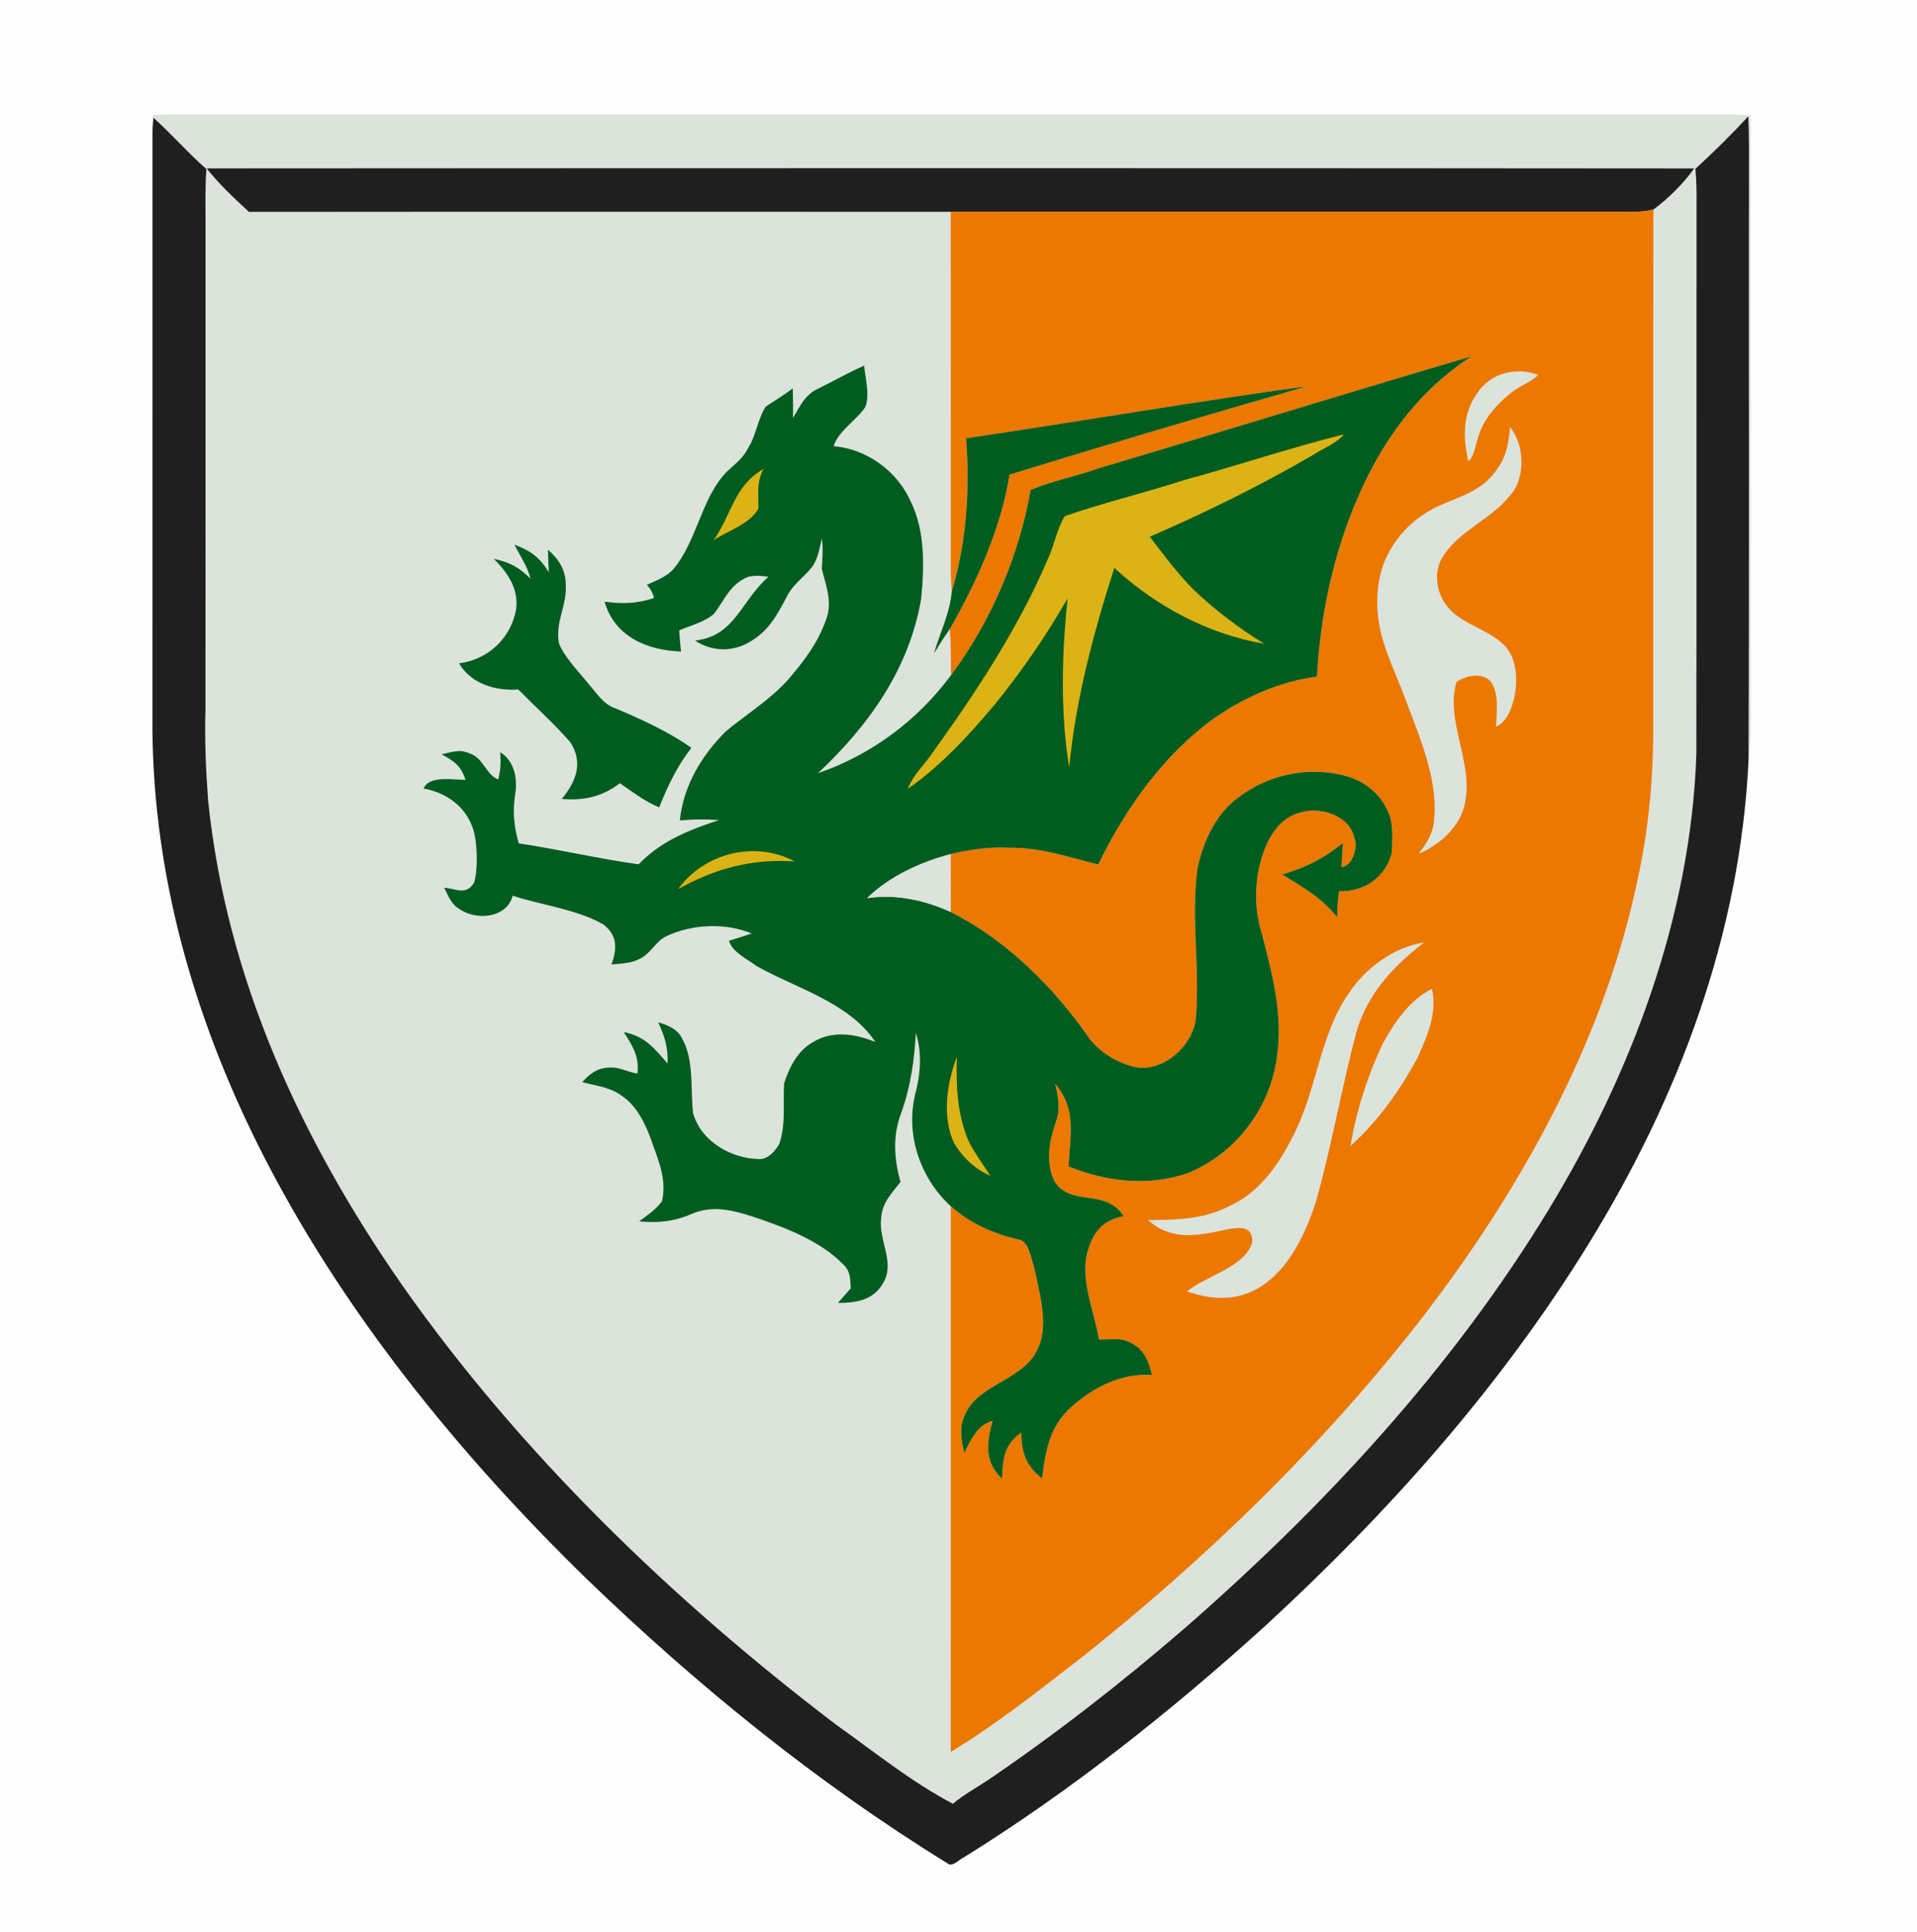<?xml version="1.0" encoding="UTF-8" standalone="no"?>
<!DOCTYPE svg PUBLIC "-//W3C//DTD SVG 1.1//EN" "http://www.w3.org/Graphics/SVG/1.1/DTD/svg11.dtd">
<svg xmlns="http://www.w3.org/2000/svg" version="1.1" viewBox="0 0 384 387" width="384.0pt" height="387.0pt">
<path d="M 0.00 0.00 L 384.00 0.00 L 384.00 387.00 L 0.00 387.00 L 0.00 0.00 Z" fill="#fefefe" />
<path d="M 30.47 23.09 C 34.32 22.78 38.15 22.96 42.00 22.93 C 141.33 22.93 240.67 22.93 340.00 22.93 C 343.63 22.98 347.10 22.72 350.70 23.19 C 350.70 62.46 350.70 101.73 350.71 141.00 C 350.78 144.75 350.77 148.46 350.26 152.19 C 350.42 111.13 350.28 70.06 350.34 29.00 C 350.34 27.10 350.29 25.21 350.21 23.31 C 346.84 26.94 343.27 30.48 339.61 33.82 C 339.82 36.21 339.86 38.60 339.83 41.00 C 339.80 77.65 339.85 114.38 339.80 151.03 C 338.74 183.28 326.88 214.91 310.25 242.29 C 290.86 274.20 265.30 301.79 237.25 326.26 C 224.66 337.13 211.50 347.40 197.73 356.75 C 195.42 358.27 193.00 359.58 190.88 361.38 C 182.64 357.06 175.06 350.92 167.46 345.52 C 134.74 320.61 104.24 291.20 80.55 257.46 C 60.28 228.32 45.42 196.14 41.70 160.51 C 41.24 154.34 40.98 148.19 41.16 142.00 C 41.19 109.67 41.16 77.33 41.17 45.00 C 41.19 41.28 41.06 37.58 41.35 33.87 C 37.63 30.62 34.41 26.89 30.74 23.59 L 30.54 23.38 L 30.47 23.09 Z" fill="#dbe3db" />
<path d="M 30.74 23.59 C 34.41 26.89 37.63 30.62 41.35 33.87 C 41.06 37.58 41.19 41.28 41.17 45.00 C 41.16 77.33 41.19 109.67 41.16 142.00 C 40.98 148.19 41.24 154.34 41.70 160.51 C 45.42 196.14 60.28 228.32 80.55 257.46 C 104.24 291.20 134.74 320.61 167.46 345.52 C 175.06 350.92 182.64 357.06 190.88 361.38 C 193.00 359.58 195.42 358.27 197.73 356.75 C 211.50 347.40 224.66 337.13 237.25 326.26 C 265.30 301.79 290.86 274.20 310.25 242.29 C 326.88 214.91 338.74 183.28 339.80 151.03 C 339.85 114.38 339.80 77.65 339.83 41.00 C 339.86 38.60 339.82 36.21 339.61 33.82 C 343.27 30.48 346.84 26.94 350.21 23.31 C 350.29 25.21 350.34 27.10 350.34 29.00 C 350.28 70.06 350.42 111.13 350.26 152.19 C 348.62 187.03 336.38 219.71 318.21 249.22 C 300.40 278.11 277.99 303.18 253.07 326.09 C 234.42 342.95 214.45 358.85 193.06 372.12 C 192.16 372.51 190.74 374.19 189.77 373.30 C 163.68 357.22 139.62 337.66 117.59 316.40 C 91.84 291.33 68.16 262.21 51.99 229.99 C 38.83 203.77 30.75 175.47 30.53 146.00 C 30.53 106.33 30.53 66.66 30.54 27.00 C 30.54 25.85 30.61 24.72 30.74 23.59 Z" fill="#1f1f1f" />
<path d="M 41.40 33.74 C 140.70 33.68 240.07 33.66 339.36 33.75 C 337.36 36.61 334.03 39.94 331.19 41.98 C 328.43 42.66 325.80 42.40 323.00 42.42 C 278.81 42.42 234.63 42.42 190.44 42.43 C 143.59 42.45 96.73 42.40 49.88 42.45 C 46.91 39.73 43.90 36.91 41.40 33.74 Z" fill="#1f1f1f" />
<path d="M 190.44 42.43 C 234.63 42.42 278.81 42.42 323.00 42.42 C 325.80 42.40 328.43 42.66 331.19 41.98 C 331.14 76.98 331.19 111.99 331.16 147.00 C 331.11 157.71 329.96 168.16 327.51 178.59 C 320.58 209.70 304.22 238.85 284.91 263.96 C 265.05 289.55 241.70 312.21 216.35 332.32 C 207.95 338.78 199.52 345.51 190.45 350.99 C 190.48 314.55 190.45 278.11 190.46 241.67 C 194.34 245.10 198.83 247.10 203.83 248.31 C 206.13 248.44 206.52 252.21 207.17 253.94 C 208.14 258.74 210.14 265.31 207.99 269.95 C 205.45 276.44 195.97 277.19 193.36 283.30 C 192.03 286.01 192.58 288.28 193.14 291.09 C 194.46 288.54 195.80 285.45 198.83 284.65 C 197.66 288.98 197.12 292.92 200.72 296.26 C 200.87 292.32 201.11 289.40 204.59 287.02 C 204.58 291.04 205.56 293.70 208.74 296.22 C 209.36 291.19 210.07 286.54 213.72 282.72 C 218.18 278.34 224.34 274.97 230.77 275.49 C 230.10 272.88 229.35 270.56 226.81 269.20 C 224.66 267.83 222.57 268.42 220.14 268.38 C 219.18 262.65 216.05 255.78 218.07 250.07 C 219.21 246.47 221.30 244.34 225.09 243.66 C 221.31 237.92 214.62 241.89 211.24 236.72 C 209.33 232.76 210.21 228.58 211.56 224.62 C 212.48 222.03 211.94 219.71 211.37 217.15 C 215.76 222.31 214.33 227.55 214.05 233.69 C 221.70 236.80 230.03 237.73 237.95 235.03 C 246.89 231.37 253.48 223.25 255.43 213.82 C 257.35 204.47 255.08 196.00 252.75 187.02 C 251.22 182.09 251.25 176.77 252.73 171.83 C 253.98 167.79 256.31 163.67 260.78 162.71 C 264.67 161.60 270.49 163.50 271.30 167.96 C 272.11 169.76 270.90 173.56 268.71 173.73 C 268.81 172.12 268.90 170.51 268.99 168.90 C 265.09 172.04 261.66 173.77 256.86 175.20 C 260.89 177.72 264.86 179.91 267.84 183.75 C 267.86 182.01 267.97 180.30 268.22 178.57 C 273.21 178.72 277.54 175.80 278.77 170.92 C 278.90 168.02 279.23 164.80 277.83 162.18 C 276.16 158.57 272.66 156.08 268.81 155.28 C 261.62 153.52 253.72 155.34 247.91 159.89 C 243.52 163.11 240.96 168.77 239.88 173.97 C 238.51 183.67 240.40 194.25 239.55 204.00 C 238.94 209.59 232.92 215.00 227.14 213.74 C 223.58 212.79 220.33 210.88 218.11 207.90 C 211.04 197.71 201.59 188.34 190.44 182.71 C 190.47 178.85 190.49 174.99 190.41 171.13 C 194.23 170.21 198.06 169.65 202.01 169.84 C 208.38 169.76 213.93 171.69 219.99 173.20 C 225.47 161.91 233.26 150.94 243.60 143.63 C 249.69 139.50 256.47 136.54 263.80 135.55 C 264.61 120.49 268.43 105.05 275.87 91.86 C 280.53 83.66 286.80 76.49 294.79 71.39 C 269.86 78.73 244.91 86.44 219.99 93.85 C 215.49 95.46 210.88 96.31 206.45 98.15 C 204.14 111.33 198.52 124.55 190.50 135.27 C 190.48 132.18 190.50 129.09 190.29 126.00 C 195.65 116.54 200.52 105.90 202.22 95.09 C 222.02 88.99 241.91 83.12 261.82 77.38 C 239.02 80.50 216.29 84.44 193.52 87.80 C 194.31 98.13 193.62 108.58 190.65 118.53 C 190.56 117.35 190.50 116.17 190.46 114.99 C 190.45 90.81 190.49 66.61 190.44 42.43 Z" fill="#ec7800" />
<path d="M 294.79 71.39 C 286.80 76.49 280.53 83.66 275.87 91.86 C 268.43 105.05 264.61 120.49 263.80 135.55 C 256.47 136.54 249.69 139.50 243.60 143.63 C 233.26 150.94 225.47 161.91 219.99 173.20 C 213.93 171.69 208.38 169.76 202.01 169.84 C 198.06 169.65 194.23 170.21 190.41 171.13 C 184.38 172.71 178.18 175.55 173.68 179.95 C 179.47 179.08 185.17 180.32 190.44 182.71 C 201.59 188.34 211.04 197.71 218.11 207.90 C 220.33 210.88 223.58 212.79 227.14 213.74 C 232.92 215.00 238.94 209.59 239.55 204.00 C 240.40 194.25 238.51 183.67 239.88 173.97 C 240.96 168.77 243.52 163.11 247.91 159.89 C 253.72 155.34 261.62 153.52 268.81 155.28 C 272.66 156.08 276.16 158.57 277.83 162.18 C 279.23 164.80 278.90 168.02 278.77 170.92 C 277.54 175.80 273.21 178.72 268.22 178.57 C 267.97 180.30 267.86 182.01 267.84 183.75 C 264.86 179.91 260.89 177.72 256.86 175.20 C 261.66 173.77 265.09 172.04 268.99 168.90 C 268.90 170.51 268.81 172.12 268.71 173.73 C 270.90 173.56 272.11 169.76 271.30 167.96 C 270.49 163.50 264.67 161.60 260.78 162.71 C 256.31 163.67 253.98 167.79 252.73 171.83 C 251.25 176.77 251.22 182.09 252.75 187.02 C 255.08 196.00 257.35 204.47 255.43 213.82 C 253.48 223.25 246.89 231.37 237.95 235.03 C 230.03 237.73 221.70 236.80 214.05 233.69 C 214.33 227.55 215.76 222.31 211.37 217.15 C 211.94 219.71 212.48 222.03 211.56 224.62 C 210.21 228.58 209.33 232.76 211.24 236.72 C 214.62 241.89 221.31 237.92 225.09 243.66 C 221.30 244.34 219.21 246.47 218.07 250.07 C 216.05 255.78 219.18 262.65 220.14 268.38 C 222.57 268.42 224.66 267.83 226.81 269.20 C 229.35 270.56 230.10 272.88 230.77 275.49 C 224.34 274.97 218.18 278.34 213.72 282.72 C 210.07 286.54 209.36 291.19 208.74 296.22 C 205.56 293.70 204.58 291.04 204.59 287.02 C 201.11 289.40 200.87 292.32 200.72 296.26 C 197.12 292.92 197.66 288.98 198.83 284.65 C 195.80 285.45 194.46 288.54 193.14 291.09 C 192.58 288.28 192.03 286.01 193.36 283.30 C 195.97 277.19 205.45 276.44 207.99 269.95 C 210.14 265.31 208.14 258.74 207.17 253.94 C 206.52 252.21 206.13 248.44 203.83 248.31 C 198.83 247.10 194.34 245.10 190.46 241.67 C 184.33 236.04 181.36 227.39 183.33 219.22 C 184.40 215.32 184.71 210.83 183.46 206.95 C 183.15 212.50 182.37 217.93 180.45 223.18 C 178.76 227.72 179.12 232.23 180.38 236.81 C 178.61 239.08 176.71 240.94 176.51 243.98 C 175.92 248.52 179.33 252.83 176.96 256.94 C 175.08 260.45 171.52 261.07 167.85 261.03 C 168.70 260.05 169.56 259.08 170.42 258.11 C 170.30 256.06 170.39 254.68 168.78 253.19 C 164.18 248.54 157.15 245.87 151.04 243.83 C 146.73 242.44 142.69 241.35 138.32 243.30 C 134.86 244.77 131.78 245.03 128.04 244.70 C 129.60 243.51 131.51 242.27 132.61 240.63 C 133.55 236.58 132.09 232.96 130.74 229.23 C 129.56 225.71 127.72 221.59 124.49 219.50 C 122.23 217.81 119.32 217.52 116.64 216.80 C 118.07 215.17 119.72 213.93 121.98 213.90 C 123.91 213.68 125.72 214.81 127.70 215.09 C 128.06 211.60 126.74 209.57 124.95 206.78 C 129.19 207.59 131.07 210.01 133.72 213.08 C 133.88 209.92 133.15 207.64 131.84 204.83 C 133.79 205.34 135.91 206.29 136.73 208.26 C 139.04 212.43 138.30 218.41 138.83 223.03 C 140.44 228.70 146.41 232.09 152.03 232.22 C 153.78 232.34 155.36 230.56 156.11 229.15 C 157.47 225.17 156.79 220.99 157.08 217.01 C 158.10 213.82 159.79 210.50 162.83 208.81 C 166.66 206.40 171.39 207.11 175.36 208.78 C 170.05 200.76 159.29 197.96 151.48 193.50 C 149.71 192.15 146.65 190.74 146.02 188.48 C 147.54 188.01 149.07 187.55 150.56 187.01 C 145.27 184.84 138.69 185.13 133.52 187.55 C 131.25 188.63 130.34 191.11 128.12 192.11 C 126.34 193.04 124.45 193.01 122.48 193.24 C 123.65 190.05 123.71 187.35 120.80 185.17 C 115.53 182.17 108.48 181.34 102.69 179.45 C 101.52 184.03 95.23 184.48 91.94 182.05 C 90.27 181.07 89.85 179.45 88.95 177.85 C 91.41 178.04 93.33 179.46 94.97 176.86 C 95.79 174.05 95.64 168.96 94.80 166.18 C 93.36 161.60 89.44 158.81 84.85 157.97 C 85.96 155.27 90.99 156.28 93.25 156.23 C 92.29 153.37 91.02 152.52 88.47 151.13 C 90.43 150.73 92.02 150.01 93.97 150.92 C 96.76 151.64 97.44 155.39 99.80 156.15 C 100.30 154.28 100.34 152.62 100.20 150.70 C 103.01 152.43 103.70 155.95 103.21 159.00 C 102.64 162.56 102.93 165.55 103.92 168.97 C 111.96 170.18 119.87 172.04 127.92 173.17 C 132.43 168.48 137.99 166.29 144.04 164.30 C 141.40 164.10 138.82 164.14 136.19 164.37 C 136.86 157.45 140.60 151.26 145.46 146.46 C 149.48 143.15 154.38 140.12 158.00 136.01 C 161.37 132.09 164.39 128.01 165.84 122.98 C 166.48 119.71 165.36 117.02 164.62 113.95 C 164.74 111.91 164.89 109.90 164.65 107.87 C 164.09 109.92 163.91 111.91 162.63 113.64 C 160.95 115.72 158.81 117.10 157.58 119.57 C 155.73 123.11 154.00 126.34 150.44 128.45 C 146.93 130.67 142.68 130.63 139.21 128.33 C 147.24 127.49 148.42 120.37 153.92 115.57 C 152.55 115.31 151.22 115.30 149.94 115.53 C 146.20 117.02 145.24 120.09 143.00 123.00 C 141.11 124.64 138.32 125.31 136.05 126.29 C 136.14 127.70 136.26 129.12 136.41 130.53 C 129.65 130.31 123.07 127.52 121.11 120.54 C 124.71 121.03 127.57 120.95 131.01 119.81 C 130.79 118.84 130.31 117.96 129.58 117.17 C 131.48 116.30 133.53 115.57 134.94 113.96 C 139.68 108.24 140.51 99.72 145.56 94.53 C 147.15 93.01 148.85 91.84 149.83 89.80 C 151.50 87.23 151.76 83.98 153.38 81.48 C 155.19 80.26 157.06 79.14 158.80 77.82 C 158.85 79.79 158.88 81.76 158.85 83.73 C 160.25 81.40 161.26 79.04 163.88 77.87 C 166.97 76.35 169.95 74.64 173.10 73.26 C 173.32 75.84 174.26 79.02 173.36 81.49 C 171.62 84.20 167.91 86.30 166.99 89.40 C 173.62 89.90 179.82 94.47 182.45 100.54 C 185.34 106.32 185.15 113.73 184.51 120.00 C 182.11 134.04 174.03 145.35 163.84 154.91 C 174.43 151.31 183.87 144.28 190.50 135.27 C 198.52 124.55 204.14 111.33 206.45 98.15 C 210.88 96.31 215.49 95.46 219.99 93.85 C 244.91 86.44 269.86 78.73 294.79 71.39 Z" fill="#005c1f" />
<path d="M 308.15 75.11 C 306.53 76.67 304.45 77.28 302.71 78.68 C 299.75 81.03 296.91 84.23 295.99 87.99 C 295.48 89.41 295.30 91.45 294.12 92.45 C 293.07 87.67 292.90 83.06 295.83 78.88 C 298.51 74.70 303.60 73.46 308.15 75.11 Z" fill="#dbe3db" />
<path d="M 261.82 77.38 C 241.91 83.12 222.02 88.99 202.22 95.09 C 200.52 105.90 195.65 116.54 190.29 126.00 C 189.14 127.60 188.09 129.25 187.09 130.94 C 188.28 126.71 190.26 122.99 190.65 118.53 C 193.62 108.58 194.31 98.13 193.52 87.80 C 216.29 84.44 239.02 80.50 261.82 77.38 Z" fill="#005c1f" />
<path d="M 302.47 85.56 C 305.44 89.13 305.67 95.94 302.37 99.40 C 298.71 104.01 292.27 106.37 289.21 111.27 C 286.93 114.39 287.70 119.06 290.18 121.82 C 293.14 125.23 298.56 126.23 301.51 129.47 C 303.93 132.18 303.99 136.12 303.39 139.51 C 302.88 141.68 301.95 144.69 299.67 145.58 C 299.77 142.61 300.38 139.08 298.57 136.48 C 296.72 134.63 293.82 135.39 291.80 136.54 C 289.46 143.83 294.79 152.31 293.62 159.86 C 293.12 165.05 288.78 169.11 284.18 171.05 C 285.82 168.89 287.17 166.84 287.27 164.02 C 288.12 155.71 283.89 146.59 281.08 138.91 C 278.31 131.84 275.11 125.91 276.03 117.98 C 276.70 110.30 281.98 103.90 288.99 101.01 C 293.17 99.26 297.29 97.96 299.90 93.96 C 301.77 91.44 302.24 88.62 302.47 85.56 Z" fill="#dbe3db" />
<path d="M 269.25 87.01 C 267.67 88.85 265.10 89.80 263.07 91.12 C 252.50 97.28 241.53 102.67 230.32 107.53 C 233.08 111.16 235.78 114.76 238.97 118.03 C 243.34 122.19 248.12 125.82 253.25 128.99 C 241.91 127.01 231.65 121.52 223.21 113.79 C 219.01 126.91 215.50 140.03 214.17 153.79 C 212.38 142.71 212.69 131.02 213.85 119.89 C 209.55 127.41 204.67 134.47 199.22 141.20 C 194.12 147.27 188.42 153.49 181.87 158.02 C 182.82 155.32 185.22 153.20 186.79 150.82 C 195.56 138.64 204.05 125.74 209.94 111.91 C 211.20 109.20 211.73 105.90 213.30 103.40 C 221.14 100.67 229.31 98.75 237.20 96.18 C 247.90 93.28 258.47 89.69 269.25 87.01 Z" fill="#dbb316" />
<path d="M 152.96 93.94 C 151.45 96.75 152.00 98.91 151.91 101.91 C 150.21 105.01 145.81 106.32 142.94 108.23 C 146.68 102.91 146.99 97.37 152.96 93.94 Z" fill="#dbb316" />
<path d="M 103.04 109.12 C 106.34 110.35 108.07 111.64 109.94 114.65 C 109.86 113.15 109.80 111.64 109.76 110.14 C 111.86 111.92 113.31 114.15 113.32 116.98 C 113.66 121.31 111.13 124.57 111.98 128.94 C 113.26 131.96 115.91 134.51 117.93 137.07 C 119.50 138.81 120.84 141.08 123.12 141.85 C 128.39 144.09 133.81 146.51 138.49 149.83 C 135.63 153.53 133.76 157.43 132.05 161.75 C 129.12 160.56 126.75 158.66 124.15 156.91 C 120.71 159.61 116.86 160.46 112.53 160.06 C 115.37 156.62 116.90 152.88 114.27 148.73 C 111.02 145.02 107.30 141.66 103.82 138.14 C 99.27 138.44 94.39 137.05 91.96 132.90 C 97.81 132.16 102.37 127.83 103.39 122.05 C 103.90 117.89 101.69 114.75 98.92 111.96 C 102.21 112.68 103.88 113.62 106.28 115.95 C 105.64 113.41 104.19 111.42 103.04 109.12 Z" fill="#005c1f" />
<path d="M 159.19 172.59 C 150.66 172.00 143.23 174.00 135.84 178.13 C 141.09 170.87 151.23 168.35 159.19 172.59 Z" fill="#dbb316" />
<path d="M 190.41 171.13 C 190.49 174.99 190.47 178.85 190.44 182.71 C 185.17 180.32 179.47 179.08 173.68 179.95 C 178.18 175.55 184.38 172.71 190.41 171.13 Z" fill="#dbe3db" />
<path d="M 285.28 188.82 C 279.08 193.58 273.90 199.13 271.69 206.82 C 268.72 218.03 266.78 229.47 263.63 240.66 C 261.57 247.18 258.14 254.46 252.05 258.09 C 247.45 260.70 242.65 260.43 237.79 258.73 C 241.29 255.74 249.36 253.89 250.86 248.91 C 250.91 245.65 248.59 245.84 246.08 246.25 C 240.24 247.52 234.84 248.82 229.94 244.42 C 235.76 244.42 241.21 244.30 246.49 241.52 C 252.75 238.63 256.62 232.55 259.53 226.56 C 263.80 217.70 264.61 206.93 270.12 199.09 C 273.45 193.99 279.20 189.72 285.28 188.82 Z" fill="#dbe3db" />
<path d="M 286.86 198.10 C 287.90 203.18 285.96 207.41 283.95 211.94 C 280.48 218.34 276.00 224.73 270.54 229.56 C 271.67 222.51 273.96 215.49 277.01 209.03 C 279.38 204.77 282.37 200.32 286.86 198.10 Z" fill="#dbe3db" />
<path d="M 191.68 211.72 C 191.50 217.68 191.71 223.30 194.13 228.86 C 195.35 231.18 196.96 233.35 198.37 235.56 C 195.30 234.27 192.70 231.77 191.06 228.90 C 188.67 223.66 189.68 216.93 191.68 211.72 Z" fill="#dbb316" />
</svg>